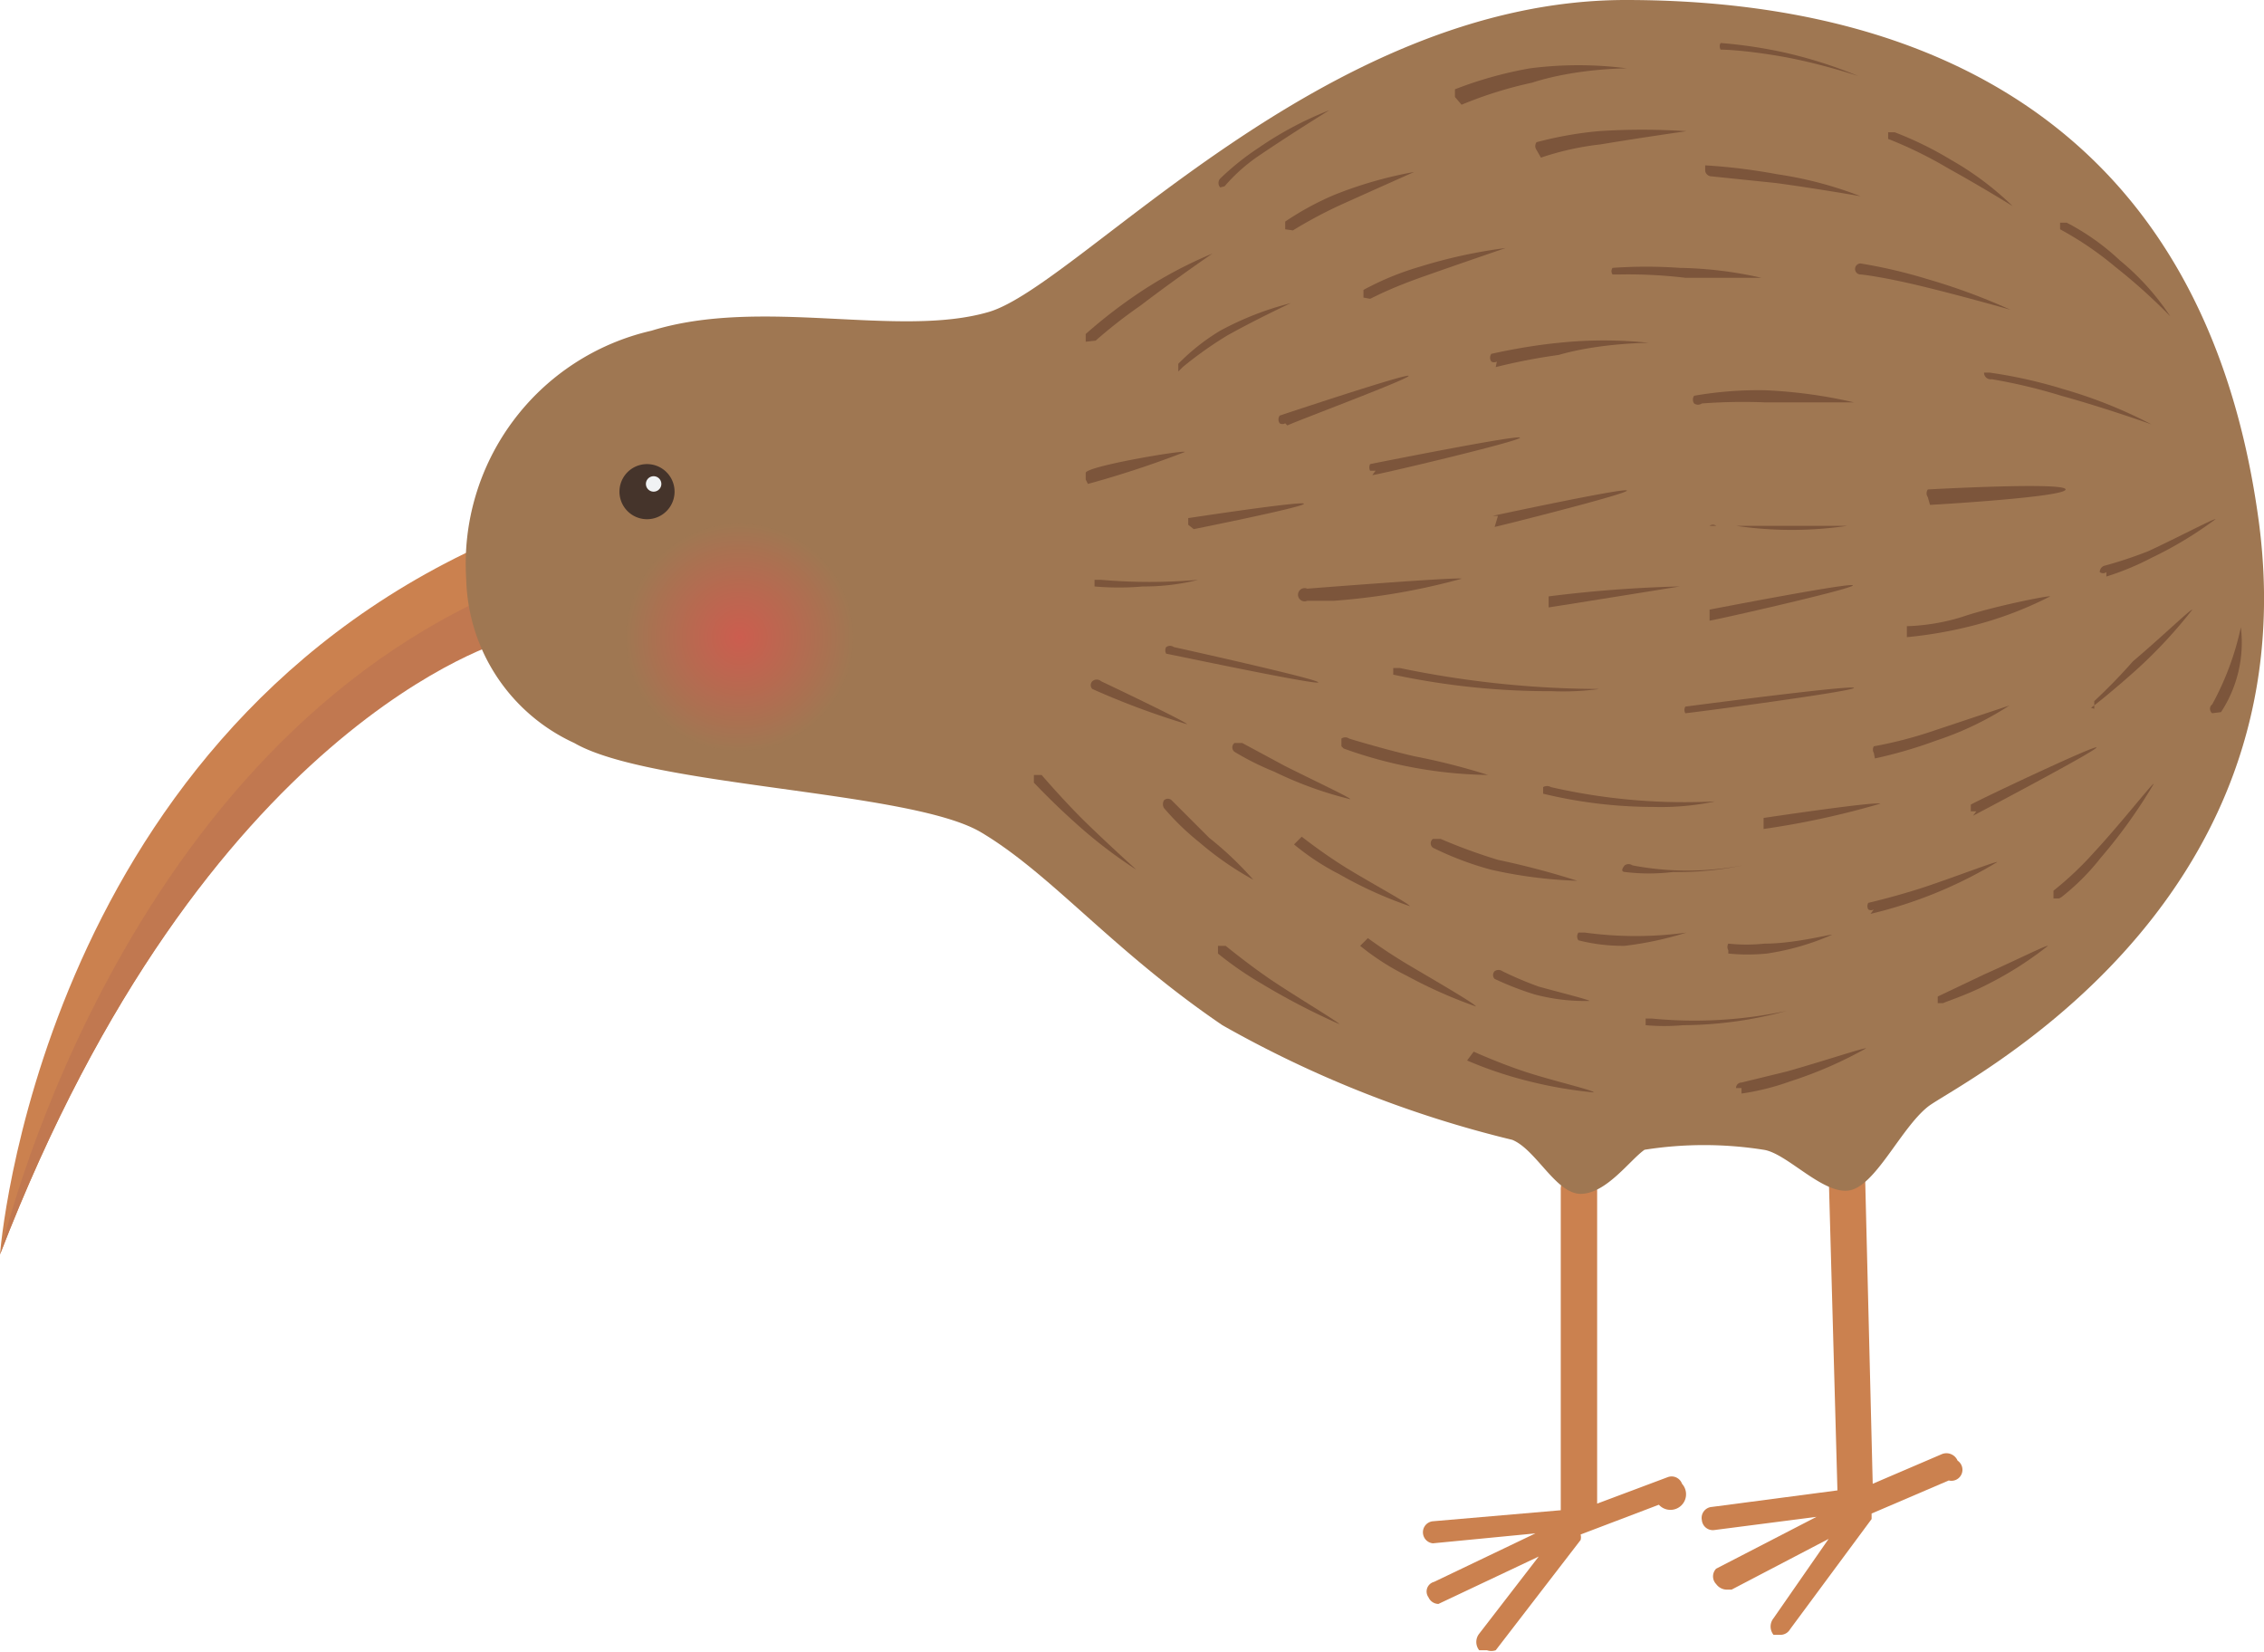 <svg xmlns="http://www.w3.org/2000/svg" xmlns:xlink="http://www.w3.org/1999/xlink" viewBox="0 0 20.54 14.99"><defs><style>.cls-1{fill:#cb814f;}.cls-2{fill:#c17850;}.cls-3{fill:#9f7752;}.cls-4{fill:#45342b;}.cls-5{fill:#7c553b;}.cls-6{opacity:0.6;fill:url(#radial-gradient);}.cls-7{fill:#f0f2f4;}</style><radialGradient id="radial-gradient" cx="6.71" cy="5.78" r="1.03" gradientUnits="userSpaceOnUse"><stop offset="0" stop-color="#e94b4c"/><stop offset="1" stop-color="#9f7752"/></radialGradient></defs><g id="Layer_2" data-name="Layer 2"><g id="Layer_2-2" data-name="Layer 2"><path class="cls-1" d="M0,11.38S.34,6.77,4.41,4.93l.18.85S1.86,6.56,0,11.38Z"/><path class="cls-2" d="M0,11.38s1-4.45,4.5-6l.09.43S1.86,6.56,0,11.38Z"/><path class="cls-1" d="M15.26,13.46a.1.1,0,0,0-.13-.06l-.64.24,0-2.83c0-.11-.07-.21-.16-.21h0a.19.19,0,0,0-.17.2l0,2.9L13,13.8a.1.1,0,0,0-.09.11A.1.1,0,0,0,13,14l.93-.09-.92.44a.09.09,0,0,0-.05.14.1.1,0,0,0,.09.06h0l.91-.43-.54.7a.12.12,0,0,0,0,.15l.07,0a.12.12,0,0,0,.08,0l.77-1a.1.1,0,0,0,0-.05h0l.71-.27A.1.1,0,0,0,15.26,13.46Z"/><path class="cls-1" d="M17.76,13.25a.11.11,0,0,0-.14-.06l-.63.27-.07-2.83c0-.12-.08-.21-.17-.2h0a.18.18,0,0,0-.16.2l.08,2.89-1.14.15a.1.1,0,0,0-.09.12.1.1,0,0,0,.11.09l.93-.12-.91.47a.1.1,0,0,0,0,.14.12.12,0,0,0,.09.05h.05l.88-.46-.5.72a.12.12,0,0,0,0,.15l.07,0a.1.1,0,0,0,.08-.05l.74-1,0-.05h0l.7-.3A.1.1,0,0,0,17.76,13.25Z"/><path class="cls-3" d="M4.23,5.26A2.17,2.17,0,0,1,5.91,3c1-.31,2.24.07,3.06-.17S12,0,14.75,0,20,1.14,20.49,4.71s-2.75,5.13-3,5.33-.48.73-.72.76-.56-.34-.77-.37a3.46,3.46,0,0,0-1.08,0c-.13.09-.34.39-.57.4s-.41-.4-.63-.49A10.19,10.19,0,0,1,11.09,9.3c-1-.68-1.55-1.37-2.19-1.75s-3-.41-3.69-.81A1.68,1.68,0,0,1,4.23,5.26Z"/><path class="cls-4" d="M6.12,4.46a.25.25,0,0,0-.5,0,.25.25,0,0,0,.5,0Z"/><path class="cls-5" d="M11.66,2.08s0,0,0,0a0,0,0,0,1,0-.07,2.63,2.63,0,0,1,.44-.24,3.7,3.7,0,0,1,.73-.21s-.36.16-.67.3a4.09,4.09,0,0,0-.43.23Z"/><path class="cls-5" d="M13.2.88a.05.05,0,0,1,0,0,0,0,0,0,1,0-.07,3.59,3.59,0,0,1,.68-.19,3.43,3.43,0,0,1,.88,0s-.46,0-.86.13a3.69,3.69,0,0,0-.64.2Z"/><path class="cls-5" d="M13.94,1.36a.05.05,0,0,1,0,0,.06.06,0,0,1,0-.07,3.4,3.4,0,0,1,.56-.1,6,6,0,0,1,.8,0s-.42.06-.78.12a2.57,2.57,0,0,0-.54.12Z"/><path class="cls-5" d="M15.61.45a.05.05,0,0,1,0,0,.06.06,0,0,1,0-.06h0a4.33,4.33,0,0,1,.55.08,4.09,4.09,0,0,1,.7.22S16.5.57,16.15.51,15.61.45,15.61.45Z"/><path class="cls-5" d="M12.37,2.7l0,0s0-.06,0-.07a2.58,2.58,0,0,1,.51-.21,4.59,4.59,0,0,1,.78-.17s-.41.14-.75.26-.47.2-.48.2S12.38,2.7,12.37,2.7Z"/><path class="cls-5" d="M10.69,3.37a0,0,0,0,1,0,0,0,0,0,0,1,0-.07A1.91,1.91,0,0,1,11.07,3a2.76,2.76,0,0,1,.64-.25s-.3.14-.57.29a3.44,3.44,0,0,0-.41.29Z"/><path class="cls-5" d="M13.58,3.28a.05.05,0,0,1-.05,0,.06.06,0,0,1,0-.07s.3-.07.61-.1a3.89,3.89,0,0,1,.82,0s-.44,0-.82.11a5.42,5.42,0,0,0-.57.11Z"/><path class="cls-5" d="M14.69,2.49s0,0-.06,0a.05.05,0,0,1,0-.06,4.36,4.36,0,0,1,.61,0,3.59,3.59,0,0,1,.74.09s-.34,0-.69,0A4.33,4.33,0,0,0,14.69,2.49Z"/><path class="cls-5" d="M15.53,1.6a.06.06,0,0,1-.06-.05,0,0,0,0,1,0-.05,5.25,5.25,0,0,1,.65.08,3.5,3.5,0,0,1,.76.2s-.4-.07-.77-.12Z"/><path class="cls-5" d="M16.88,2.49a.05.05,0,1,1,0-.1,4.6,4.6,0,0,1,.6.14,5.62,5.62,0,0,1,.76.28s-.42-.12-.79-.21S16.89,2.49,16.88,2.49Z"/><path class="cls-5" d="M15.44,3.66a.06.06,0,0,1-.07,0,.06.06,0,0,1,0-.07,3.4,3.4,0,0,1,.64-.05,4.41,4.41,0,0,1,.81.11s-.43,0-.81,0A5,5,0,0,0,15.44,3.66Z"/><path class="cls-5" d="M12.48,4.27a0,0,0,0,1-.05,0,.07.07,0,0,1,0-.06s1.35-.27,1.36-.24-1.3.34-1.34.34Z"/><path class="cls-5" d="M11.66,3.84a.05.05,0,0,1-.05,0,.06.06,0,0,1,0-.07s1.17-.39,1.17-.36-1.1.44-1.1.45Z"/><path class="cls-5" d="M9.85,4.35a.05.05,0,0,1,0,0s0,0,0-.06.89-.21.9-.19a9.06,9.06,0,0,1-.88.29Z"/><path class="cls-5" d="M10.78,4.76a0,0,0,0,1,0,0,0,0,0,0,1,0-.06s1.05-.16,1.05-.13-1,.23-1,.23Z"/><path class="cls-5" d="M10.37,5.32a2.51,2.51,0,0,1-.44,0s0,0,0-.06a0,0,0,0,1,.06,0,5.15,5.15,0,0,0,.88,0A2,2,0,0,1,10.37,5.32Z"/><path class="cls-5" d="M9.38,7.1a0,0,0,0,1,0-.07,0,0,0,0,1,.07,0s.18.21.36.39.5.47.5.47a4.31,4.31,0,0,1-.57-.44C9.55,7.28,9.39,7.11,9.38,7.1Z"/><path class="cls-5" d="M11.05,8.65s0-.05,0-.07a0,0,0,0,1,.07,0s.17.14.37.28.67.42.66.43a6.38,6.38,0,0,1-.71-.37A3.08,3.08,0,0,1,11.05,8.65Z"/><path class="cls-5" d="M13.31,9.62a0,0,0,1,1,.06-.08s.22.1.46.18.63.17.63.19a4,4,0,0,1-.66-.12A3.57,3.57,0,0,1,13.31,9.62Z"/><path class="cls-5" d="M15.8,9.87a0,0,0,0,1-.05,0,.05.05,0,0,1,.05-.05l.41-.1c.32-.09.71-.22.72-.21a3.75,3.75,0,0,1-.69.3,2.23,2.23,0,0,1-.44.11Z"/><path class="cls-5" d="M20.07,6.47h0a.05.05,0,0,1,0-.08,2.58,2.58,0,0,0,.26-.7,1.15,1.15,0,0,1-.18.77Z"/><path class="cls-5" d="M17.63,9.1a0,0,0,0,1-.05,0,0,0,0,0,1,0-.06L18,8.84c.27-.12.57-.27.58-.26a3.19,3.19,0,0,1-.53.34c-.21.11-.41.17-.42.18Z"/><path class="cls-5" d="M18.68,8.15l-.05,0s0-.06,0-.07A3,3,0,0,0,19,7.73c.25-.27.53-.63.54-.62a4.68,4.68,0,0,1-.48.67,2.09,2.09,0,0,1-.36.36Z"/><path class="cls-5" d="M15.27,9.3a1.93,1.93,0,0,1-.34,0s0,0,0-.06a0,0,0,0,1,.06,0,4,4,0,0,0,1.22-.07A3.62,3.62,0,0,1,15.27,9.3Z"/><path class="cls-5" d="M12.34,8.58a0,0,0,0,1,.07-.07s.16.12.38.25.6.35.6.37a4.29,4.29,0,0,1-.63-.28A2.24,2.24,0,0,1,12.34,8.58Z"/><path class="cls-5" d="M10.56,7.33a.07.07,0,0,1,0-.07.05.05,0,0,1,.07,0l.34.34a3.09,3.09,0,0,1,.4.38,2.86,2.86,0,0,1-.49-.34A2.35,2.35,0,0,1,10.56,7.33Z"/><path class="cls-5" d="M11.74,7.66a0,0,0,0,1,.07-.07s.19.15.4.28.58.33.58.35a3.69,3.69,0,0,1-.64-.29A2.21,2.21,0,0,1,11.74,7.66Z"/><path class="cls-5" d="M13.56,8.88a.05.05,0,0,1,0-.07.06.06,0,0,1,.07,0,3.3,3.3,0,0,0,.33.14c.22.06.46.12.46.13a1.77,1.77,0,0,1-.5-.06A2.79,2.79,0,0,1,13.56,8.88Z"/><path class="cls-5" d="M13,7.69a.05.05,0,0,1,0-.08s.05,0,.07,0a5,5,0,0,0,.52.19,7.38,7.38,0,0,1,.72.19,4.16,4.16,0,0,1-.78-.1A2.87,2.87,0,0,1,13,7.69Z"/><path class="cls-5" d="M9.91,6.25a.05.05,0,0,1,0-.07.06.06,0,0,1,.08,0s.78.37.78.39A7.13,7.13,0,0,1,9.91,6.25Z"/><path class="cls-5" d="M10.58,5.93a.06.06,0,0,1,0-.06.06.06,0,0,1,.07,0s1.31.29,1.31.32S10.59,5.93,10.58,5.93Z"/><path class="cls-5" d="M11.2,6.82a.05.05,0,0,1,0-.08,0,0,0,0,1,.07,0l.39.21c.28.14.6.29.59.3A3.43,3.43,0,0,1,11.56,7,2.47,2.47,0,0,1,11.2,6.82Z"/><path class="cls-5" d="M12.17,6.77a0,0,0,0,1,0-.07.06.06,0,0,1,.07,0s.29.09.59.16a6,6,0,0,1,.67.17,4,4,0,0,1-1.31-.24Z"/><path class="cls-5" d="M15,7.32a4.26,4.26,0,0,1-1-.12s0,0,0-.06a.07.07,0,0,1,.07,0,5.44,5.44,0,0,0,1.49.13A2.38,2.38,0,0,1,15,7.32Z"/><path class="cls-5" d="M14.08,6.27a6.78,6.78,0,0,1-1.44-.15,0,0,0,0,1,0-.06,0,0,0,0,1,.06,0,9,9,0,0,0,1.81.19A2.46,2.46,0,0,1,14.08,6.27Z"/><path class="cls-5" d="M15.29,6.47a.06.06,0,0,1,0-.06.05.05,0,0,1,0,0s1.52-.2,1.53-.17S15.32,6.47,15.29,6.47Z"/><path class="cls-5" d="M17.3,5.78h0a0,0,0,0,1,0-.1h0s.25,0,.52-.09.77-.19.78-.18a3.35,3.35,0,0,1-.72.27A3.89,3.89,0,0,1,17.3,5.78Z"/><path class="cls-5" d="M19.11,5.19a.05.05,0,0,1-.06,0,.06.06,0,0,1,.05-.06A3.77,3.77,0,0,0,19.49,5c.28-.13.6-.3.61-.29a3.5,3.5,0,0,1-.58.35,2.47,2.47,0,0,1-.41.17Z"/><path class="cls-5" d="M18.07,3.44A.06.06,0,0,1,18,3.38a0,0,0,0,1,.05,0,4.33,4.33,0,0,1,.67.15,4.28,4.28,0,0,1,.8.32s-.42-.15-.82-.26A4.9,4.9,0,0,0,18.07,3.44Z"/><path class="cls-5" d="M17.49,4.51s0,0,0,0a.06.06,0,0,1,0-.07s1.25-.07,1.25,0-1.22.14-1.23.14Z"/><path class="cls-5" d="M15.75,4.77h-.24a.05.05,0,0,1,0,0,.05.05,0,0,1,.06,0s.75,0,1.19,0A3.47,3.47,0,0,1,15.75,4.77Z"/><path class="cls-5" d="M15.51,5.63a0,0,0,0,1,0-.1s1.29-.25,1.3-.22-1.27.32-1.3.32Z"/><path class="cls-5" d="M14.05,5.51a0,0,0,1,1,0-.1,11.69,11.69,0,0,1,1.19-.09s-1.18.19-1.19.19Z"/><path class="cls-5" d="M13.59,4.68a0,0,0,0,1-.05,0s0,0,0,0,1.21-.26,1.22-.23-1.19.33-1.2.33Z"/><path class="cls-5" d="M12.1,5.45h-.24a.06.06,0,1,1,0-.11s1.4-.11,1.4-.09A6,6,0,0,1,12.1,5.45Z"/><path class="cls-5" d="M17,6.83s0,0,0,0a.06.06,0,0,1,0-.06,3.77,3.77,0,0,0,.51-.13l.72-.24a2.87,2.87,0,0,1-.67.32,4.06,4.06,0,0,1-.55.16Z"/><path class="cls-5" d="M19,6.43s0,0,0,0,0-.05,0-.07A5,5,0,0,0,19.35,6c.26-.22.53-.48.54-.47a4.36,4.36,0,0,1-.49.53c-.21.19-.41.35-.43.36Z"/><path class="cls-5" d="M17.93,7.36a0,0,0,0,1-.05,0s0-.05,0-.06,1.12-.54,1.14-.52-1.1.61-1.12.62Z"/><path class="cls-5" d="M16,7.52h0a0,0,0,0,1,0-.1s1-.15,1.06-.13A7.57,7.57,0,0,1,16,7.52Z"/><path class="cls-5" d="M17,8.25a.05.05,0,0,1-.05,0,.06.06,0,0,1,0-.06s.22-.05.47-.13.69-.25.7-.24a4,4,0,0,1-1.15.47Z"/><path class="cls-5" d="M15.68,8.67a0,0,0,0,1,0-.05.06.06,0,0,1,0-.06,1.58,1.58,0,0,0,.33,0c.28,0,.61-.09.61-.08a2.3,2.3,0,0,1-.59.17,1.75,1.75,0,0,1-.35,0Z"/><path class="cls-5" d="M15.18,7.91a1.81,1.81,0,0,1-.44,0s-.05,0,0-.06a.06.06,0,0,1,.07,0,2.66,2.66,0,0,0,1,0A2.81,2.81,0,0,1,15.18,7.91Z"/><path class="cls-5" d="M14.74,8.58a1.64,1.64,0,0,1-.42-.05.06.06,0,0,1,0-.07s0,0,.06,0a3.41,3.41,0,0,0,.92,0A3.08,3.08,0,0,1,14.74,8.58Z"/><path class="cls-5" d="M18.69,2.08s0,0,0-.06a0,0,0,0,1,.06,0,2.13,2.13,0,0,1,.48.34,2.29,2.29,0,0,1,.46.51,5.18,5.18,0,0,0-.5-.45A3,3,0,0,0,18.69,2.08Z"/><path class="cls-5" d="M17.13,1.26s0,0,0-.06a0,0,0,0,1,.06,0,3.2,3.2,0,0,1,.51.25,2.75,2.75,0,0,1,.56.42s-.29-.18-.58-.34A3.82,3.82,0,0,0,17.13,1.26Z"/><path class="cls-5" d="M9.85,3.1h0s0,0,0-.07a4.56,4.56,0,0,1,.42-.33,3.87,3.87,0,0,1,.73-.4s-.35.24-.65.47a4.5,4.5,0,0,0-.41.32A0,0,0,0,1,9.85,3.1Z"/><path class="cls-5" d="M11.07,1.7h0a.06.06,0,0,1,0-.08,2.41,2.41,0,0,1,.35-.28A3.16,3.16,0,0,1,12.06,1s-.34.21-.62.4a1.57,1.57,0,0,0-.33.29Z"/><circle class="cls-6" cx="6.71" cy="5.78" r="1.03"/><path class="cls-7" d="M6,4.39a.07.07,0,0,0-.14,0,.07.07,0,0,0,.14,0Z"/></g></g></svg>